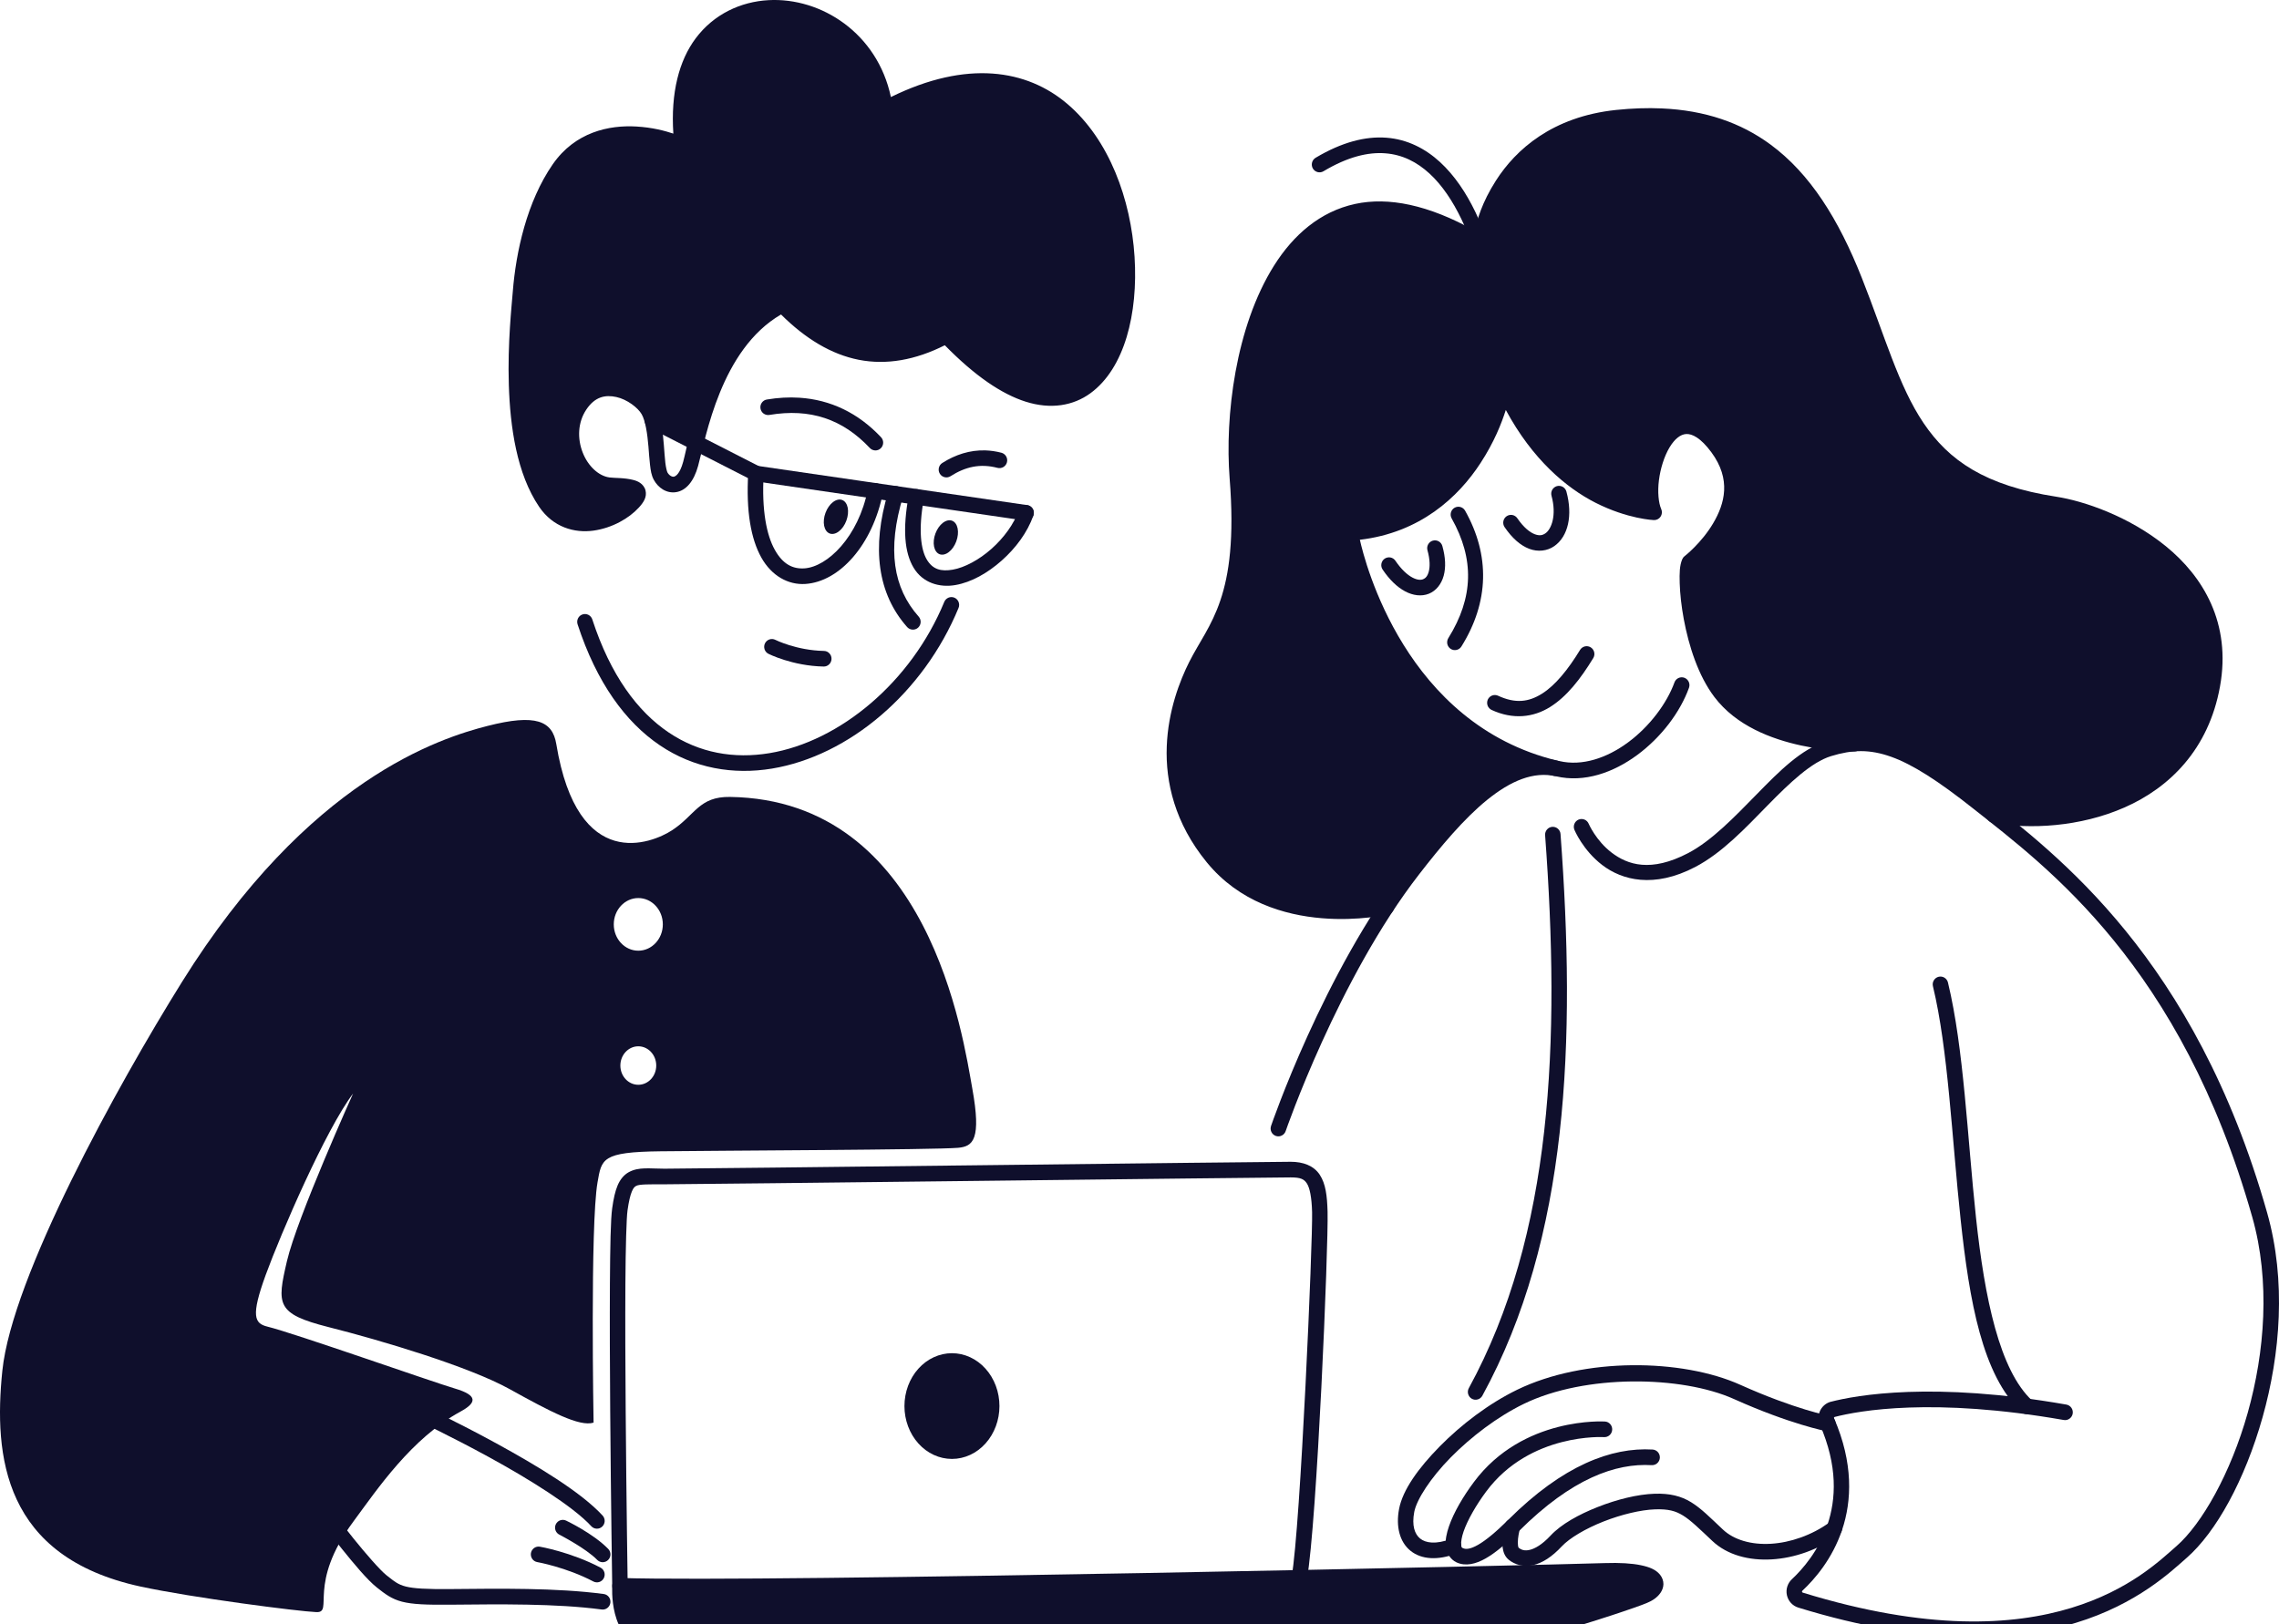<svg width="101" height="72" viewBox="0 0 101 72" fill="none" xmlns="http://www.w3.org/2000/svg">
<g clip-path="url(#clip0_1573_34356)">
<path fill-rule="evenodd" clip-rule="evenodd" d="M44.293 62.332C44.293 62.953 44.071 63.549 43.676 63.989C43.282 64.428 42.746 64.675 42.188 64.675C41.63 64.675 41.094 64.428 40.7 63.989C40.305 63.549 40.083 62.953 40.083 62.332C40.083 62.024 40.138 61.719 40.243 61.435C40.349 61.151 40.504 60.892 40.7 60.675C40.895 60.457 41.127 60.284 41.383 60.167C41.638 60.049 41.912 59.988 42.188 59.988C42.465 59.988 42.738 60.049 42.994 60.167C43.249 60.284 43.481 60.457 43.676 60.675C43.872 60.892 44.027 61.151 44.133 61.435C44.239 61.719 44.293 62.024 44.293 62.332Z" fill="#0F0F2C"/>
<path d="M71.111 69.293C68.445 69.384 33.798 70.159 27.487 69.952C27.398 69.949 27.311 69.981 27.246 70.041C27.18 70.102 27.14 70.186 27.134 70.275C27.134 70.275 27.088 70.892 27.253 71.538C27.336 71.861 27.471 72.201 27.719 72.481C27.967 72.761 28.344 72.964 28.803 72.973C29.202 72.982 31.68 72.988 35.231 72.993C38.782 72.998 43.386 73 47.968 73C52.55 73 57.11 72.998 60.574 72.991C62.306 72.987 63.765 72.983 64.815 72.978C65.34 72.975 65.763 72.972 66.068 72.969C66.373 72.966 66.53 72.965 66.629 72.957C66.901 72.936 67.311 72.833 67.864 72.684C68.418 72.535 69.087 72.34 69.761 72.134C71.11 71.722 72.459 71.278 72.981 71.063C73.229 70.961 73.442 70.823 73.588 70.613C73.66 70.508 73.716 70.377 73.719 70.229C73.722 70.081 73.665 69.927 73.572 69.812C73.387 69.582 73.108 69.468 72.715 69.386C72.323 69.305 71.803 69.27 71.111 69.293ZM71.134 69.986C71.791 69.963 72.265 70 72.578 70.065C72.864 70.124 72.97 70.206 73.001 70.233C72.963 70.279 72.87 70.361 72.722 70.422C72.282 70.603 70.901 71.062 69.563 71.471C68.894 71.675 68.23 71.869 67.688 72.015C67.147 72.16 66.698 72.257 66.576 72.266C66.576 72.266 66.364 72.273 66.061 72.276C65.758 72.279 65.336 72.282 64.811 72.285C63.763 72.29 62.305 72.295 60.573 72.298C57.11 72.305 52.55 72.307 47.968 72.307C43.386 72.307 38.782 72.305 35.232 72.3C31.681 72.295 29.161 72.288 28.817 72.281C28.533 72.275 28.372 72.179 28.23 72.019C28.088 71.86 27.983 71.62 27.917 71.365C27.851 71.104 27.827 70.843 27.819 70.644C34.734 70.835 68.427 70.078 71.134 69.986Z" fill="#0F0F2C"/>
<path fill-rule="evenodd" clip-rule="evenodd" d="M27.475 70.298C27.475 70.298 27.323 72.596 28.81 72.627C30.296 72.658 65.813 72.673 66.602 72.612C67.391 72.55 71.89 71.138 72.851 70.743C73.67 70.406 73.821 69.548 71.122 69.64C68.422 69.731 33.854 70.507 27.475 70.298Z" fill="#0F0F2C"/>
<path d="M57.203 51.502C56.675 51.502 50.108 51.578 43.463 51.655C36.818 51.732 30.104 51.809 29.447 51.809C28.78 51.809 28.317 51.721 27.873 51.959C27.651 52.078 27.48 52.291 27.37 52.553C27.26 52.815 27.191 53.136 27.131 53.561C27.062 54.054 27.041 55.266 27.03 56.91C27.02 58.555 27.028 60.59 27.043 62.574C27.073 66.542 27.132 70.304 27.132 70.304C27.133 70.349 27.143 70.394 27.16 70.436C27.178 70.478 27.204 70.515 27.236 70.547C27.269 70.579 27.307 70.603 27.349 70.62C27.391 70.637 27.436 70.645 27.481 70.644C27.571 70.643 27.658 70.605 27.721 70.539C27.784 70.473 27.819 70.385 27.818 70.293C27.818 70.293 27.759 66.534 27.729 62.569C27.713 60.587 27.706 58.553 27.716 56.915C27.726 55.276 27.763 53.99 27.81 53.659C27.866 53.261 27.932 52.988 28.001 52.823C28.07 52.658 28.122 52.61 28.195 52.571C28.34 52.493 28.749 52.501 29.447 52.501C30.155 52.501 36.826 52.424 43.471 52.348C50.116 52.271 56.745 52.195 57.203 52.195C57.638 52.195 57.791 52.269 57.917 52.461C58.042 52.652 58.131 53.067 58.149 53.735C58.183 54.966 57.634 67.692 57.245 69.886C57.237 69.931 57.238 69.977 57.247 70.022C57.257 70.066 57.275 70.108 57.301 70.145C57.327 70.183 57.359 70.215 57.397 70.239C57.435 70.264 57.477 70.281 57.522 70.288C57.611 70.305 57.703 70.284 57.778 70.232C57.853 70.18 57.904 70.099 57.92 70.009C58.366 67.496 58.877 55.242 58.835 53.715C58.815 53.005 58.752 52.481 58.489 52.078C58.225 51.676 57.753 51.502 57.203 51.502Z" fill="#0F0F2C"/>
<path d="M35.426 17.631C34.963 17.601 34.482 17.628 33.985 17.711C33.895 17.726 33.815 17.776 33.762 17.851C33.709 17.925 33.688 18.018 33.703 18.109C33.718 18.199 33.767 18.28 33.841 18.334C33.915 18.387 34.007 18.409 34.097 18.394C35.903 18.092 37.34 18.575 38.549 19.86C38.58 19.893 38.617 19.919 38.658 19.938C38.699 19.956 38.744 19.966 38.789 19.968C38.834 19.969 38.879 19.961 38.92 19.945C38.963 19.928 39.001 19.904 39.034 19.872C39.099 19.809 39.138 19.722 39.14 19.63C39.142 19.538 39.108 19.449 39.046 19.383C38.039 18.312 36.814 17.72 35.426 17.631Z" fill="#0F0F2C"/>
<path d="M43.674 19.966C42.983 19.944 42.338 20.156 41.759 20.525C41.682 20.574 41.628 20.652 41.608 20.741C41.588 20.831 41.604 20.925 41.653 21.003C41.701 21.08 41.778 21.135 41.867 21.155C41.956 21.176 42.049 21.159 42.126 21.11C42.778 20.694 43.433 20.539 44.208 20.741C44.252 20.752 44.297 20.755 44.342 20.748C44.386 20.742 44.429 20.727 44.468 20.704C44.507 20.681 44.541 20.65 44.568 20.614C44.595 20.578 44.615 20.536 44.626 20.492C44.637 20.448 44.64 20.402 44.634 20.357C44.627 20.312 44.612 20.269 44.59 20.23C44.567 20.19 44.536 20.156 44.5 20.129C44.464 20.101 44.423 20.081 44.38 20.07C44.14 20.008 43.905 19.974 43.674 19.966Z" fill="#0F0F2C"/>
<path d="M34.057 0.007C32.828 0.075 31.636 0.623 30.83 1.701C30.098 2.681 29.721 4.102 29.841 5.923C29.453 5.795 28.914 5.65 28.201 5.608C27.005 5.539 25.495 5.843 24.496 7.284C23.351 8.937 22.865 11.163 22.726 12.926C22.726 12.926 22.726 12.927 22.726 12.927C22.68 13.524 22.491 15.2 22.55 17.064C22.609 18.928 22.9 21 23.892 22.464C24.514 23.382 25.467 23.639 26.3 23.523C27.132 23.407 27.873 22.98 28.309 22.504C28.525 22.269 28.68 22.032 28.607 21.737C28.57 21.589 28.468 21.474 28.371 21.408C28.274 21.341 28.177 21.306 28.079 21.28C27.689 21.175 27.221 21.195 27.012 21.166C26.526 21.1 26.058 20.661 25.823 20.059C25.588 19.457 25.596 18.737 25.983 18.158C26.372 17.576 26.832 17.494 27.315 17.6C27.799 17.706 28.271 18.076 28.435 18.359C28.603 18.647 28.691 19.228 28.737 19.792C28.76 20.073 28.777 20.352 28.807 20.601C28.836 20.851 28.864 21.067 28.978 21.275C29.164 21.616 29.534 21.888 29.97 21.816C30.406 21.744 30.752 21.336 30.938 20.656C31.288 19.375 31.938 15.498 34.614 13.941C35.692 15.013 36.839 15.71 38.059 15.95C39.286 16.191 40.568 15.962 41.872 15.305C43.201 16.662 44.391 17.47 45.457 17.807C46.571 18.159 47.566 17.986 48.324 17.433C49.84 16.328 50.442 13.901 50.281 11.38C50.12 8.858 49.17 6.197 47.303 4.607C45.507 3.078 42.847 2.648 39.482 4.302C38.885 1.472 36.391 -0.122 34.057 0.007ZM34.094 0.699C36.205 0.583 38.543 2.074 38.905 4.839C38.913 4.894 38.933 4.947 38.965 4.993C38.996 5.038 39.039 5.075 39.088 5.101C39.137 5.127 39.191 5.14 39.247 5.14C39.302 5.14 39.356 5.126 39.405 5.1C42.8 3.291 45.197 3.721 46.861 5.137C48.524 6.553 49.444 9.049 49.596 11.424C49.748 13.8 49.106 16.01 47.923 16.872C47.331 17.303 46.612 17.446 45.662 17.146C44.711 16.846 43.541 16.073 42.19 14.654C42.138 14.599 42.069 14.563 41.996 14.552C41.922 14.54 41.846 14.553 41.78 14.589C40.502 15.283 39.32 15.492 38.19 15.27C37.061 15.048 35.965 14.385 34.896 13.262C34.845 13.208 34.779 13.173 34.706 13.16C34.633 13.148 34.559 13.159 34.493 13.193C31.232 14.877 30.588 19.334 30.277 20.471C30.128 21.017 29.939 21.119 29.859 21.132C29.78 21.145 29.653 21.077 29.578 20.94C29.561 20.909 29.513 20.74 29.487 20.52C29.462 20.3 29.444 20.025 29.421 19.735C29.373 19.153 29.319 18.511 29.027 18.008C28.732 17.501 28.148 17.073 27.46 16.923C26.773 16.773 25.946 16.977 25.415 17.769H25.416C24.884 18.564 24.879 19.529 25.185 20.313C25.491 21.096 26.115 21.743 26.921 21.853C27.239 21.896 27.656 21.897 27.87 21.947C27.852 21.974 27.848 21.988 27.807 22.033C27.505 22.361 26.855 22.747 26.206 22.837C25.558 22.927 24.938 22.781 24.458 22.073C23.605 20.814 23.293 18.846 23.236 17.042C23.179 15.238 23.36 13.62 23.41 12.981C23.542 11.302 24.029 9.166 25.058 7.681C25.899 6.467 27.104 6.238 28.162 6.3C29.22 6.361 30.068 6.735 30.068 6.735C30.123 6.759 30.184 6.768 30.244 6.761C30.304 6.755 30.361 6.732 30.41 6.695C30.458 6.659 30.496 6.61 30.52 6.554C30.544 6.498 30.553 6.437 30.546 6.376C30.313 4.41 30.699 3.026 31.378 2.119C32.056 1.211 33.039 0.758 34.094 0.699Z" fill="#0F0F2C"/>
<path fill-rule="evenodd" clip-rule="evenodd" d="M30.835 19.625L28.913 18.643C28.867 18.472 28.808 18.316 28.731 18.184C28.271 17.393 26.619 16.59 25.699 17.964C24.78 19.337 25.674 21.334 26.966 21.51C27.504 21.583 28.795 21.465 28.058 22.269C27.32 23.073 25.277 23.895 24.175 22.269C22.329 19.545 22.971 14.19 23.068 12.954C23.204 11.233 23.689 9.052 24.777 7.483C26.617 4.827 30.205 6.418 30.205 6.418C29.244 -1.704 38.475 -1.09 39.245 4.794C53.15 -2.615 52.957 26.459 41.942 14.894C39.28 16.341 36.856 15.821 34.649 13.502C32.151 14.792 31.26 17.874 30.835 19.625Z" fill="#0F0F2C"/>
<path d="M28.806 18.314C28.72 18.343 28.648 18.405 28.607 18.487C28.587 18.528 28.575 18.572 28.571 18.617C28.568 18.663 28.573 18.708 28.587 18.751C28.601 18.795 28.624 18.835 28.653 18.869C28.682 18.904 28.718 18.932 28.758 18.953L33.361 21.303C33.394 21.32 33.43 21.331 33.467 21.336L45.425 23.078C45.47 23.084 45.516 23.082 45.559 23.071C45.603 23.059 45.644 23.04 45.68 23.012C45.716 22.985 45.746 22.951 45.769 22.912C45.792 22.873 45.807 22.829 45.814 22.785C45.82 22.739 45.818 22.694 45.807 22.649C45.796 22.605 45.776 22.564 45.749 22.527C45.722 22.491 45.688 22.46 45.65 22.437C45.611 22.414 45.568 22.399 45.523 22.392L33.62 20.659L29.068 18.334C29.028 18.314 28.984 18.301 28.939 18.298C28.894 18.294 28.849 18.3 28.806 18.314Z" fill="#0F0F2C"/>
<path d="M33.523 20.639C33.478 20.637 33.433 20.643 33.391 20.658C33.348 20.672 33.309 20.695 33.275 20.726C33.242 20.756 33.214 20.792 33.194 20.833C33.175 20.874 33.163 20.919 33.16 20.964C33.058 22.671 33.281 23.892 33.739 24.714C34.198 25.535 34.938 25.936 35.692 25.887C37.201 25.788 38.671 24.167 39.133 21.831C39.142 21.786 39.142 21.74 39.133 21.695C39.125 21.651 39.107 21.608 39.082 21.57C39.057 21.532 39.025 21.5 38.987 21.475C38.95 21.449 38.908 21.432 38.864 21.423C38.82 21.414 38.774 21.414 38.73 21.423C38.686 21.432 38.644 21.449 38.606 21.474C38.569 21.5 38.537 21.532 38.512 21.57C38.487 21.608 38.469 21.65 38.46 21.695C38.043 23.807 36.666 25.129 35.648 25.196C35.139 25.229 34.696 25.018 34.337 24.373C33.977 23.729 33.748 22.631 33.845 21.006C33.85 20.914 33.819 20.824 33.759 20.755C33.699 20.687 33.614 20.645 33.523 20.639Z" fill="#0F0F2C"/>
<path d="M40.671 21.686C40.582 21.67 40.489 21.689 40.414 21.741C40.34 21.794 40.288 21.873 40.272 21.964C39.995 23.47 40.085 24.495 40.49 25.169C40.894 25.842 41.636 26.059 42.343 25.935C43.049 25.812 43.769 25.404 44.39 24.853C45.012 24.302 45.535 23.603 45.798 22.85C45.828 22.763 45.822 22.668 45.783 22.585C45.744 22.503 45.674 22.439 45.588 22.409C45.502 22.378 45.408 22.383 45.326 22.423C45.244 22.463 45.181 22.534 45.151 22.62C44.941 23.224 44.485 23.847 43.938 24.332C43.391 24.817 42.752 25.16 42.226 25.253C41.7 25.345 41.336 25.242 41.076 24.809C40.816 24.377 40.685 23.511 40.946 22.09C40.962 22 40.943 21.906 40.891 21.831C40.84 21.755 40.761 21.703 40.671 21.686Z" fill="#0F0F2C"/>
<path d="M39.797 21.562C39.754 21.549 39.709 21.544 39.664 21.548C39.619 21.553 39.575 21.566 39.536 21.587C39.496 21.608 39.461 21.637 39.432 21.672C39.403 21.707 39.382 21.748 39.368 21.791C38.605 24.3 38.904 26.336 40.203 27.798C40.264 27.866 40.349 27.907 40.44 27.912C40.531 27.917 40.62 27.886 40.688 27.825C40.721 27.794 40.748 27.757 40.768 27.716C40.787 27.675 40.798 27.631 40.801 27.585C40.803 27.54 40.797 27.494 40.782 27.451C40.767 27.409 40.744 27.369 40.714 27.335C39.586 26.066 39.304 24.36 40.024 21.995C40.037 21.952 40.042 21.906 40.038 21.861C40.033 21.815 40.02 21.771 39.999 21.731C39.978 21.691 39.949 21.655 39.915 21.626C39.88 21.597 39.84 21.576 39.797 21.562Z" fill="#0F0F2C"/>
<path fill-rule="evenodd" clip-rule="evenodd" d="M37.508 23.083C37.472 23.18 37.424 23.272 37.367 23.354C37.31 23.435 37.246 23.504 37.177 23.556C37.109 23.609 37.038 23.644 36.968 23.66C36.898 23.677 36.83 23.673 36.77 23.65C36.709 23.627 36.656 23.585 36.614 23.526C36.572 23.468 36.541 23.393 36.524 23.308C36.507 23.223 36.504 23.128 36.514 23.029C36.524 22.93 36.548 22.829 36.585 22.732C36.658 22.535 36.777 22.364 36.916 22.258C37.054 22.152 37.201 22.118 37.323 22.165C37.446 22.211 37.534 22.334 37.569 22.506C37.603 22.679 37.581 22.886 37.508 23.083Z" fill="#0F0F2C"/>
<path fill-rule="evenodd" clip-rule="evenodd" d="M42.379 24.002C42.343 24.099 42.295 24.191 42.238 24.273C42.181 24.354 42.117 24.423 42.048 24.475C41.98 24.528 41.909 24.563 41.839 24.579C41.769 24.595 41.702 24.592 41.641 24.569C41.58 24.546 41.527 24.504 41.485 24.445C41.443 24.386 41.413 24.312 41.395 24.227C41.378 24.142 41.375 24.047 41.385 23.948C41.395 23.849 41.419 23.748 41.456 23.651C41.529 23.454 41.648 23.283 41.787 23.177C41.925 23.071 42.072 23.037 42.194 23.084C42.317 23.13 42.405 23.253 42.44 23.425C42.474 23.598 42.453 23.805 42.379 24.002Z" fill="#0F0F2C"/>
<path d="M42.296 26.495C42.212 26.46 42.118 26.46 42.034 26.495C41.95 26.53 41.883 26.597 41.848 26.682C40.389 30.227 37.227 32.87 34.1 33.388C32.537 33.647 30.99 33.388 29.623 32.463C28.256 31.539 27.057 29.937 26.249 27.458C26.235 27.415 26.212 27.375 26.183 27.34C26.154 27.306 26.118 27.278 26.078 27.257C26.037 27.237 25.994 27.224 25.949 27.221C25.904 27.218 25.858 27.223 25.816 27.238C25.729 27.266 25.658 27.328 25.617 27.41C25.576 27.492 25.569 27.587 25.597 27.675C26.441 30.263 27.723 32.013 29.242 33.039C30.76 34.066 32.503 34.354 34.212 34.072C37.628 33.506 40.935 30.706 42.481 26.948C42.516 26.863 42.516 26.768 42.481 26.683C42.447 26.598 42.38 26.53 42.296 26.495Z" fill="#0F0F2C"/>
<path d="M34.362 28.365C34.281 28.324 34.187 28.317 34.1 28.346C34.014 28.375 33.943 28.438 33.902 28.52C33.882 28.56 33.87 28.605 33.867 28.65C33.864 28.695 33.87 28.741 33.884 28.784C33.898 28.827 33.921 28.867 33.95 28.902C33.98 28.936 34.016 28.964 34.056 28.984C34.056 28.984 35.114 29.521 36.502 29.548C36.593 29.55 36.681 29.515 36.746 29.451C36.812 29.388 36.849 29.3 36.851 29.209C36.852 29.163 36.844 29.118 36.828 29.076C36.811 29.033 36.787 28.994 36.755 28.962C36.724 28.929 36.687 28.903 36.646 28.884C36.604 28.866 36.56 28.856 36.515 28.856C35.294 28.832 34.362 28.365 34.362 28.365Z" fill="#0F0F2C"/>
<path fill-rule="evenodd" clip-rule="evenodd" d="M15.648 48.476C14.442 50.066 12.443 54.684 11.775 56.519C11.107 58.355 11.278 58.669 11.853 58.81C13.031 59.099 19.153 61.257 20.162 61.555C21.172 61.853 21.143 62.176 20.41 62.575C18.23 63.764 16.726 66.011 15.66 67.452C13.597 70.24 14.81 71.496 14.022 71.466C13.233 71.435 8.508 70.826 6.226 70.332C0.161 69.018 -0.288 64.562 0.104 60.764C0.534 56.608 5.16 48.194 8.061 43.536C13.673 34.528 19.528 32.713 21.606 32.181C23.749 31.632 24.485 31.959 24.654 32.985C25.601 38.749 28.905 37.377 29.779 36.809C30.816 36.134 30.969 35.307 32.356 35.328C41.193 35.463 42.683 46.001 43.09 48.256C43.498 50.511 43.129 50.825 42.456 50.883C41.444 50.972 31.88 51.006 29.271 51.037C26.663 51.067 26.663 51.374 26.481 52.416C26.151 54.304 26.306 63.066 26.306 63.066C25.685 63.263 24.384 62.576 22.579 61.576C20.773 60.576 16.89 59.419 14.561 58.831C12.231 58.242 12.27 57.83 12.716 55.909C13.163 53.987 15.648 48.476 15.648 48.476ZM28.288 39.811C27.688 39.811 27.201 40.334 27.201 40.978C27.201 41.622 27.688 42.145 28.288 42.145C28.888 42.145 29.375 41.622 29.375 40.978C29.375 40.334 28.888 39.811 28.288 39.811ZM28.288 46.383C27.849 46.383 27.493 46.766 27.493 47.236C27.493 47.707 27.849 48.089 28.288 48.089C28.727 48.089 29.083 47.707 29.083 47.236C29.083 46.766 28.727 46.383 28.288 46.383Z" fill="#0F0F2C"/>
<path d="M18.71 62.307C18.628 62.268 18.533 62.264 18.448 62.295C18.362 62.327 18.293 62.392 18.255 62.475C18.216 62.558 18.212 62.653 18.244 62.74C18.275 62.826 18.339 62.896 18.421 62.935C18.421 62.935 19.942 63.649 21.683 64.602C23.424 65.555 25.395 66.775 26.204 67.657C26.265 67.724 26.351 67.764 26.442 67.767C26.533 67.771 26.622 67.738 26.688 67.675C26.755 67.613 26.794 67.526 26.798 67.434C26.801 67.343 26.768 67.253 26.707 67.186C25.745 66.138 23.771 64.958 22.01 63.993C20.248 63.029 18.71 62.307 18.71 62.307Z" fill="#0F0F2C"/>
<path d="M24.83 67.395C24.787 67.41 24.748 67.433 24.714 67.463C24.68 67.493 24.653 67.53 24.633 67.571C24.593 67.653 24.588 67.748 24.617 67.835C24.647 67.922 24.709 67.993 24.791 68.033C24.791 68.033 25.964 68.634 26.466 69.15C26.498 69.182 26.535 69.208 26.577 69.226C26.618 69.244 26.663 69.253 26.708 69.254C26.753 69.254 26.798 69.245 26.84 69.228C26.881 69.211 26.919 69.186 26.951 69.154C27.016 69.09 27.053 69.002 27.054 68.91C27.055 68.818 27.019 68.73 26.955 68.664C26.285 67.975 25.092 67.411 25.092 67.411C25.01 67.371 24.916 67.365 24.83 67.395Z" fill="#0F0F2C"/>
<path d="M23.927 68.566C23.837 68.55 23.745 68.571 23.671 68.624C23.596 68.677 23.546 68.758 23.53 68.848C23.515 68.939 23.536 69.032 23.588 69.107C23.64 69.182 23.72 69.233 23.81 69.248C23.81 69.248 25.095 69.476 26.296 70.108C26.336 70.129 26.38 70.141 26.425 70.145C26.47 70.149 26.515 70.144 26.558 70.131C26.601 70.117 26.641 70.095 26.675 70.066C26.71 70.037 26.738 70.001 26.759 69.96C26.801 69.879 26.809 69.784 26.782 69.696C26.755 69.609 26.694 69.536 26.613 69.493C25.295 68.8 23.927 68.566 23.927 68.566Z" fill="#0F0F2C"/>
<path d="M14.231 66.906C14.195 66.933 14.165 66.968 14.142 67.007C14.119 67.046 14.104 67.09 14.098 67.135C14.092 67.18 14.094 67.225 14.106 67.269C14.117 67.314 14.137 67.355 14.164 67.391C14.164 67.391 14.607 67.984 15.141 68.648C15.676 69.313 16.272 70.034 16.705 70.377C17.064 70.661 17.354 70.885 17.817 71.004C18.282 71.122 18.883 71.147 19.967 71.137C22.124 71.117 24.638 71.08 26.666 71.35C26.71 71.356 26.756 71.353 26.799 71.341C26.843 71.329 26.884 71.309 26.919 71.281C26.955 71.253 26.985 71.219 27.008 71.179C27.03 71.14 27.045 71.096 27.051 71.051C27.056 71.006 27.053 70.96 27.042 70.916C27.03 70.872 27.01 70.831 26.983 70.795C26.955 70.759 26.921 70.729 26.882 70.706C26.843 70.683 26.8 70.669 26.755 70.663C24.647 70.383 22.114 70.425 19.961 70.444C18.891 70.454 18.328 70.419 17.986 70.332C17.644 70.245 17.487 70.116 17.128 69.832C16.843 69.606 16.2 68.865 15.674 68.212C15.149 67.558 14.711 66.973 14.711 66.973C14.656 66.9 14.575 66.852 14.485 66.839C14.395 66.827 14.303 66.851 14.231 66.906Z" fill="#0F0F2C"/>
<path d="M64.723 22.476C64.636 22.452 64.542 22.464 64.463 22.509C64.424 22.531 64.389 22.561 64.362 22.597C64.334 22.633 64.314 22.674 64.302 22.718C64.29 22.762 64.286 22.808 64.292 22.853C64.297 22.898 64.311 22.942 64.334 22.981C65.344 24.779 65.309 26.486 64.186 28.289C64.162 28.328 64.146 28.37 64.139 28.415C64.131 28.46 64.132 28.506 64.142 28.551C64.152 28.595 64.171 28.637 64.197 28.674C64.223 28.711 64.256 28.743 64.294 28.767C64.371 28.816 64.464 28.832 64.553 28.811C64.642 28.791 64.719 28.736 64.767 28.658C65.996 26.685 66.041 24.616 64.93 22.639C64.885 22.559 64.811 22.501 64.723 22.476Z" fill="#0F0F2C"/>
<path d="M63.499 23.967C63.412 23.992 63.337 24.051 63.293 24.131C63.249 24.211 63.237 24.306 63.262 24.394C63.378 24.808 63.376 25.13 63.32 25.338C63.264 25.547 63.174 25.635 63.07 25.677C62.967 25.718 62.811 25.718 62.591 25.601C62.371 25.484 62.103 25.246 61.841 24.858C61.79 24.782 61.711 24.73 61.621 24.713C61.532 24.696 61.44 24.716 61.364 24.767C61.289 24.819 61.238 24.899 61.221 24.989C61.204 25.079 61.223 25.173 61.275 25.249C61.584 25.707 61.921 26.027 62.27 26.214C62.619 26.4 62.996 26.451 63.322 26.321C63.648 26.191 63.883 25.888 63.982 25.519C64.081 25.15 64.063 24.709 63.922 24.206C63.898 24.118 63.839 24.043 63.76 23.998C63.68 23.953 63.587 23.942 63.499 23.967Z" fill="#0F0F2C"/>
<path d="M68.999 21.55C68.955 21.563 68.915 21.583 68.879 21.611C68.843 21.639 68.814 21.674 68.791 21.713C68.769 21.753 68.755 21.797 68.749 21.842C68.744 21.887 68.747 21.933 68.759 21.977C68.994 22.84 68.757 23.456 68.491 23.641C68.358 23.734 68.221 23.76 68.012 23.68C67.802 23.6 67.527 23.388 67.244 22.974C67.193 22.899 67.114 22.847 67.024 22.83C66.935 22.814 66.842 22.834 66.767 22.886C66.73 22.912 66.699 22.945 66.674 22.983C66.65 23.021 66.633 23.064 66.625 23.108C66.617 23.153 66.617 23.199 66.627 23.244C66.636 23.288 66.654 23.33 66.68 23.368C67.017 23.861 67.382 24.18 67.769 24.328C68.156 24.476 68.571 24.427 68.881 24.211C69.5 23.779 69.707 22.845 69.42 21.793C69.408 21.749 69.388 21.708 69.36 21.672C69.333 21.636 69.298 21.606 69.259 21.583C69.22 21.561 69.177 21.546 69.132 21.541C69.087 21.535 69.042 21.538 68.999 21.55Z" fill="#0F0F2C"/>
<path d="M70.497 28.697C70.42 28.649 70.326 28.634 70.238 28.655C70.15 28.676 70.073 28.732 70.025 28.81C69.49 29.688 68.922 30.386 68.335 30.753C67.749 31.12 67.165 31.2 66.391 30.842C66.35 30.823 66.306 30.812 66.261 30.811C66.216 30.809 66.171 30.816 66.129 30.832C66.087 30.848 66.048 30.872 66.015 30.903C65.982 30.934 65.955 30.971 65.936 31.012C65.918 31.054 65.907 31.098 65.906 31.144C65.904 31.189 65.911 31.235 65.927 31.277C65.942 31.32 65.966 31.359 65.997 31.392C66.028 31.426 66.064 31.453 66.105 31.472C67.051 31.909 67.953 31.807 68.696 31.342C69.439 30.878 70.047 30.095 70.609 29.174C70.633 29.135 70.648 29.092 70.656 29.047C70.663 29.002 70.661 28.956 70.651 28.912C70.64 28.867 70.621 28.826 70.595 28.789C70.569 28.752 70.535 28.721 70.497 28.697Z" fill="#0F0F2C"/>
<path d="M74.647 30.045C74.562 30.014 74.468 30.018 74.385 30.057C74.303 30.095 74.239 30.166 74.208 30.252C73.868 31.191 73.098 32.211 72.155 32.908C71.213 33.605 70.121 33.974 69.113 33.739C67.837 33.442 66.602 34.009 65.482 34.916C64.362 35.822 63.318 37.087 62.359 38.322C58.65 43.102 56.329 49.916 56.329 49.916C56.315 49.959 56.309 50.004 56.311 50.05C56.314 50.095 56.325 50.139 56.345 50.18C56.365 50.221 56.392 50.258 56.426 50.288C56.46 50.318 56.499 50.341 56.541 50.356C56.584 50.371 56.629 50.377 56.674 50.375C56.719 50.372 56.763 50.36 56.803 50.34C56.844 50.321 56.88 50.293 56.91 50.259C56.94 50.225 56.963 50.185 56.978 50.142C56.978 50.142 59.3 43.387 62.899 38.75C63.848 37.526 64.872 36.297 65.91 35.456C66.949 34.616 67.963 34.182 68.958 34.414C70.222 34.709 71.508 34.245 72.561 33.467C73.613 32.688 74.454 31.589 74.852 30.49C74.883 30.403 74.879 30.308 74.841 30.225C74.802 30.142 74.733 30.077 74.647 30.045Z" fill="#0F0F2C"/>
<path d="M68.792 36.654C68.747 36.658 68.703 36.67 68.663 36.69C68.623 36.711 68.587 36.739 68.558 36.774C68.528 36.808 68.506 36.848 68.492 36.892C68.478 36.935 68.472 36.98 68.476 37.026C69.154 46.156 68.814 54.731 65.095 61.537C65.073 61.577 65.059 61.62 65.054 61.666C65.049 61.711 65.053 61.757 65.065 61.8C65.078 61.844 65.099 61.885 65.127 61.921C65.155 61.956 65.189 61.986 65.229 62.008C65.268 62.03 65.312 62.044 65.356 62.049C65.401 62.054 65.447 62.05 65.49 62.037C65.533 62.025 65.574 62.004 65.609 61.975C65.644 61.947 65.673 61.912 65.695 61.872C69.523 54.867 69.841 46.153 69.159 36.974C69.153 36.882 69.11 36.797 69.041 36.737C68.972 36.677 68.883 36.648 68.792 36.654Z" fill="#0F0F2C"/>
<path d="M82.482 32.612C81.974 32.611 81.469 32.697 80.947 32.858C79.825 33.203 78.854 34.189 77.862 35.203C76.869 36.217 75.859 37.271 74.817 37.817C73.159 38.686 72.129 38.334 71.428 37.8C70.727 37.266 70.407 36.518 70.407 36.518C70.389 36.476 70.364 36.438 70.332 36.406C70.299 36.374 70.261 36.349 70.22 36.332C70.178 36.315 70.133 36.306 70.088 36.307C70.043 36.307 69.999 36.316 69.957 36.334C69.916 36.352 69.878 36.378 69.846 36.41C69.815 36.443 69.79 36.481 69.773 36.523C69.756 36.565 69.748 36.611 69.748 36.656C69.748 36.702 69.758 36.746 69.775 36.788C69.775 36.788 70.148 37.693 71.015 38.353C71.881 39.013 73.293 39.396 75.132 38.432C76.329 37.805 77.362 36.698 78.349 35.69C79.336 34.682 80.282 33.787 81.147 33.52C82.092 33.23 82.862 33.209 83.813 33.549C84.764 33.889 85.896 34.615 87.443 35.84C90.751 38.461 96.653 42.801 99.816 53.956C100.621 56.796 100.37 59.944 99.613 62.634C98.856 65.325 97.575 67.561 96.461 68.536C96.461 68.536 96.461 68.536 96.461 68.536C95.745 69.162 94.382 70.489 91.798 71.278C89.214 72.066 85.417 72.302 79.895 70.602C79.877 70.597 79.865 70.584 79.861 70.566C79.858 70.548 79.862 70.531 79.876 70.519C79.878 70.517 79.879 70.516 79.88 70.515C80.42 70.01 81.203 69.111 81.637 67.822C82.071 66.533 82.141 64.855 81.282 62.874C81.277 62.862 81.276 62.849 81.282 62.836C81.287 62.825 81.296 62.819 81.305 62.815C82.383 62.536 85.668 61.934 91.46 62.949C91.505 62.957 91.55 62.956 91.594 62.946C91.638 62.936 91.68 62.917 91.716 62.891C91.753 62.865 91.784 62.831 91.809 62.793C91.833 62.755 91.849 62.712 91.857 62.667C91.864 62.622 91.863 62.576 91.853 62.532C91.844 62.487 91.825 62.445 91.799 62.408C91.773 62.371 91.74 62.339 91.702 62.315C91.664 62.291 91.622 62.274 91.577 62.266C85.671 61.231 82.272 61.846 81.113 62.147C81.105 62.15 81.096 62.152 81.088 62.155C80.894 62.222 80.737 62.368 80.654 62.557C80.654 62.557 80.654 62.557 80.654 62.557C80.572 62.746 80.572 62.962 80.653 63.152C81.451 64.991 81.372 66.458 80.988 67.599C80.603 68.739 79.898 69.554 79.414 70.007L79.418 70.003C79.222 70.182 79.134 70.455 79.192 70.716C79.249 70.977 79.442 71.187 79.695 71.265C85.318 72.995 89.27 72.773 91.996 71.941C94.723 71.109 96.232 69.653 96.91 69.059C98.211 67.921 99.489 65.612 100.273 62.824C101.057 60.036 101.328 56.772 100.475 53.765C97.263 42.436 91.153 37.899 87.866 35.295C86.296 34.051 85.118 33.281 84.042 32.897C83.504 32.704 82.991 32.614 82.482 32.612Z" fill="#0F0F2C"/>
<path d="M71.128 63.017C71.128 63.017 67.493 62.776 65.318 65.702C64.842 66.341 64.431 67.039 64.216 67.66C64.109 67.971 64.046 68.263 64.074 68.548C64.102 68.833 64.27 69.133 64.554 69.263C64.554 69.263 64.554 69.263 64.554 69.263C64.949 69.443 65.398 69.338 65.841 69.086C66.283 68.834 66.764 68.425 67.327 67.863C69.662 65.536 71.61 64.857 73.198 64.951C73.243 64.953 73.288 64.947 73.331 64.932C73.374 64.917 73.413 64.894 73.447 64.863C73.48 64.833 73.508 64.796 73.527 64.755C73.547 64.715 73.558 64.67 73.561 64.625C73.566 64.533 73.535 64.443 73.475 64.374C73.414 64.306 73.329 64.264 73.238 64.259C71.422 64.152 69.27 64.953 66.846 67.37C66.304 67.91 65.85 68.285 65.504 68.483C65.157 68.68 64.964 68.689 64.836 68.631C64.776 68.604 64.768 68.6 64.756 68.479C64.745 68.359 64.776 68.143 64.864 67.889C65.04 67.379 65.422 66.715 65.866 66.118C67.81 63.504 71.085 63.708 71.085 63.708C71.129 63.711 71.175 63.705 71.217 63.69C71.26 63.675 71.299 63.652 71.333 63.622C71.367 63.592 71.394 63.555 71.414 63.514C71.434 63.474 71.446 63.429 71.448 63.384C71.454 63.292 71.424 63.202 71.363 63.133C71.303 63.064 71.219 63.022 71.128 63.017Z" fill="#0F0F2C"/>
<path d="M73.33 66.218C72.572 66.242 71.66 66.471 70.813 66.804C69.966 67.138 69.192 67.565 68.717 68.074C68.341 68.477 68.022 68.654 67.793 68.707C67.564 68.759 67.422 68.709 67.295 68.605C67.312 68.619 67.288 68.6 67.275 68.522C67.263 68.444 67.264 68.326 67.276 68.211C67.3 67.979 67.361 67.767 67.361 67.767C67.386 67.679 67.375 67.584 67.332 67.504C67.288 67.423 67.214 67.364 67.127 67.338C67.039 67.312 66.945 67.323 66.866 67.367C66.786 67.412 66.727 67.486 66.702 67.574C66.702 67.574 66.626 67.833 66.594 68.138C66.578 68.29 66.571 68.457 66.598 68.629C66.624 68.801 66.686 68.998 66.862 69.143C67.138 69.37 67.533 69.476 67.944 69.382C68.355 69.289 68.778 69.019 69.216 68.549C69.557 68.184 70.274 67.76 71.062 67.45C71.85 67.139 72.716 66.931 73.351 66.91C73.351 66.91 73.351 66.91 73.351 66.91C73.936 66.892 74.248 66.975 74.591 67.186C74.933 67.397 75.31 67.768 75.89 68.314C76.555 68.94 77.517 69.187 78.521 69.128C79.525 69.069 80.585 68.702 81.494 68.044C81.568 67.99 81.618 67.909 81.632 67.819C81.647 67.728 81.626 67.635 81.573 67.56C81.546 67.523 81.513 67.492 81.475 67.468C81.437 67.444 81.394 67.428 81.35 67.42C81.305 67.413 81.26 67.414 81.216 67.425C81.172 67.435 81.13 67.454 81.094 67.481C80.294 68.06 79.347 68.385 78.481 68.436C77.615 68.488 76.844 68.265 76.357 67.807C75.784 67.268 75.395 66.871 74.948 66.595C74.5 66.319 73.998 66.197 73.33 66.218Z" fill="#0F0F2C"/>
<path d="M72.326 60.521C70.549 60.541 68.724 60.887 67.24 61.607C65.977 62.221 64.758 63.154 63.807 64.119C62.857 65.084 62.165 66.049 62.004 66.89C61.857 67.661 62.022 68.355 62.513 68.749C63.004 69.143 63.731 69.175 64.539 68.871C64.624 68.84 64.693 68.775 64.731 68.691C64.769 68.608 64.772 68.512 64.74 68.426C64.725 68.384 64.701 68.344 64.67 68.311C64.639 68.278 64.603 68.251 64.561 68.232C64.52 68.213 64.476 68.203 64.431 68.201C64.386 68.199 64.341 68.207 64.299 68.222C63.629 68.475 63.184 68.402 62.939 68.206C62.695 68.01 62.561 67.631 62.677 67.021C62.781 66.481 63.395 65.52 64.294 64.607C65.193 63.695 66.365 62.801 67.537 62.232C70.253 60.912 74.525 60.977 76.847 62.021C79.329 63.137 80.943 63.447 80.943 63.447C80.987 63.455 81.033 63.455 81.077 63.445C81.121 63.436 81.163 63.418 81.2 63.392C81.237 63.367 81.269 63.334 81.294 63.296C81.319 63.258 81.336 63.215 81.344 63.17C81.361 63.08 81.341 62.987 81.29 62.911C81.239 62.835 81.16 62.783 81.07 62.766C81.07 62.766 79.551 62.479 77.126 61.389C75.833 60.807 74.103 60.502 72.326 60.521Z" fill="#0F0F2C"/>
<path d="M85.915 43.301C85.871 43.312 85.83 43.331 85.794 43.358C85.757 43.385 85.727 43.419 85.703 43.458C85.68 43.496 85.664 43.54 85.657 43.584C85.65 43.63 85.652 43.675 85.663 43.719C86.339 46.517 86.502 50.449 86.89 54.058C87.278 57.666 87.848 60.976 89.598 62.601C89.665 62.663 89.754 62.696 89.844 62.692C89.935 62.688 90.021 62.648 90.082 62.581C90.113 62.547 90.136 62.508 90.152 62.465C90.167 62.422 90.174 62.377 90.172 62.332C90.171 62.286 90.16 62.242 90.141 62.2C90.122 62.159 90.095 62.122 90.062 62.091C88.614 60.747 87.957 57.558 87.572 53.983C87.188 50.408 87.034 46.471 86.329 43.555C86.319 43.511 86.299 43.469 86.273 43.433C86.246 43.396 86.213 43.365 86.174 43.341C86.136 43.318 86.093 43.302 86.049 43.295C86.004 43.288 85.959 43.29 85.915 43.301Z" fill="#0F0F2C"/>
<path d="M66.597 16.948C66.525 16.957 66.458 16.988 66.404 17.037C66.351 17.086 66.314 17.151 66.3 17.223C66.3 17.223 66.007 18.659 65.044 20.142C64.08 21.625 62.486 23.122 59.81 23.291C59.761 23.294 59.713 23.308 59.67 23.331C59.627 23.354 59.59 23.386 59.56 23.425C59.53 23.464 59.509 23.509 59.498 23.557C59.486 23.605 59.485 23.654 59.495 23.703C59.495 23.703 61.187 32.543 68.853 34.392C68.897 34.402 68.942 34.404 68.987 34.397C69.031 34.39 69.074 34.374 69.112 34.35C69.15 34.326 69.184 34.295 69.21 34.258C69.237 34.221 69.256 34.179 69.266 34.135C69.287 34.046 69.272 33.952 69.225 33.873C69.177 33.795 69.1 33.739 69.012 33.718C62.288 32.096 60.487 24.913 60.266 23.928C62.932 23.616 64.628 22.044 65.617 20.522C66.226 19.585 66.54 18.778 66.734 18.174C67.916 20.371 69.426 21.636 70.71 22.287C72.141 23.013 73.297 23.056 73.297 23.056C73.356 23.058 73.413 23.045 73.465 23.018C73.517 22.992 73.561 22.952 73.594 22.903C73.626 22.854 73.646 22.798 73.651 22.739C73.656 22.681 73.646 22.622 73.622 22.568C73.502 22.299 73.454 21.804 73.52 21.288C73.585 20.772 73.754 20.232 73.984 19.844C74.214 19.456 74.477 19.253 74.731 19.24C74.984 19.228 75.363 19.396 75.849 20.056C76.728 21.253 76.439 22.323 75.924 23.196C75.409 24.07 74.66 24.654 74.66 24.654C74.612 24.69 74.575 24.739 74.552 24.794C74.434 25.077 74.428 25.407 74.441 25.86C74.455 26.314 74.513 26.864 74.622 27.451C74.841 28.624 75.256 29.944 75.979 30.9C76.947 32.18 78.512 32.763 79.816 33.047C81.12 33.331 82.198 33.311 82.198 33.311C82.243 33.31 82.287 33.3 82.328 33.282C82.37 33.264 82.407 33.238 82.438 33.205C82.469 33.172 82.494 33.134 82.51 33.091C82.527 33.049 82.535 33.004 82.534 32.958C82.534 32.913 82.524 32.868 82.506 32.826C82.488 32.785 82.462 32.747 82.43 32.715C82.397 32.684 82.359 32.659 82.317 32.642C82.275 32.626 82.23 32.617 82.185 32.618C82.185 32.618 81.182 32.636 79.96 32.37C78.739 32.104 77.333 31.55 76.524 30.479C75.912 29.671 75.502 28.428 75.296 27.322C75.193 26.769 75.139 26.25 75.127 25.839C75.115 25.453 75.162 25.176 75.18 25.11C75.328 24.992 75.981 24.454 76.513 23.551C77.109 22.541 77.448 21.07 76.399 19.644C75.844 18.887 75.269 18.52 74.697 18.549C74.125 18.577 73.691 18.99 73.396 19.488C73.101 19.985 72.916 20.599 72.84 21.2C72.791 21.585 72.808 21.951 72.864 22.295C72.468 22.234 71.875 22.103 71.018 21.668C69.707 21.003 68.105 19.713 66.948 17.149C66.918 17.082 66.868 17.027 66.805 16.991C66.742 16.955 66.669 16.94 66.597 16.948Z" fill="#0F0F2C"/>
<path d="M73.645 4.806C73.006 4.777 72.33 4.8 71.615 4.875C68.8 5.172 67.176 6.629 66.297 8.004C65.664 8.993 65.458 9.769 65.36 10.227C63.292 9.072 61.526 8.725 60.063 9.039C58.502 9.374 57.316 10.419 56.462 11.775C54.754 14.487 54.278 18.462 54.495 21.212C54.915 26.508 53.57 27.629 52.712 29.33C52.712 29.33 52.712 29.33 52.711 29.33C52.286 30.174 51.767 31.511 51.708 33.09C51.648 34.669 52.062 36.491 53.481 38.226C56.365 41.755 61.519 40.538 61.519 40.538C61.607 40.517 61.684 40.462 61.733 40.384C61.781 40.306 61.797 40.212 61.776 40.123C61.756 40.033 61.702 39.956 61.625 39.907C61.548 39.858 61.455 39.842 61.366 39.862C61.366 39.862 56.585 40.936 54.01 37.785C52.698 36.181 52.339 34.556 52.393 33.116C52.447 31.677 52.929 30.426 53.323 29.645C54.103 28.098 55.609 26.584 55.179 21.156C54.972 18.544 55.468 14.644 57.04 12.147C57.827 10.898 58.858 10.006 60.206 9.716C61.553 9.427 63.262 9.737 65.416 11.033C65.465 11.062 65.52 11.079 65.577 11.081C65.634 11.084 65.691 11.072 65.742 11.047C65.793 11.021 65.837 10.984 65.87 10.937C65.903 10.89 65.924 10.836 65.932 10.779C65.932 10.779 66.08 9.62 66.874 8.38C67.667 7.139 69.072 5.839 71.686 5.564C74.428 5.276 76.452 5.782 78.059 6.965C79.665 8.149 80.871 10.04 81.873 12.572C82.881 15.118 83.478 17.366 84.684 19.149C85.89 20.932 87.727 22.196 91.034 22.706C92.084 22.867 94.037 23.518 95.555 24.753C97.073 25.989 98.173 27.752 97.711 30.309C97.246 32.881 95.711 34.352 93.885 35.158C92.058 35.963 89.933 36.062 88.436 35.798C88.346 35.782 88.254 35.803 88.179 35.855C88.105 35.908 88.054 35.989 88.039 36.079C88.023 36.169 88.044 36.263 88.096 36.338C88.148 36.413 88.228 36.464 88.317 36.48C89.949 36.769 92.175 36.667 94.159 35.793C96.143 34.918 97.88 33.229 98.385 30.433C98.894 27.623 97.632 25.555 95.985 24.214C94.339 22.874 92.326 22.204 91.138 22.021H91.138C87.956 21.531 86.362 20.402 85.25 18.758C84.139 17.114 83.534 14.901 82.51 12.315C81.481 9.715 80.218 7.698 78.463 6.406C77.146 5.436 75.562 4.891 73.645 4.806Z" fill="#0F0F2C"/>
<path fill-rule="evenodd" clip-rule="evenodd" d="M61.442 40.2C61.442 40.2 56.475 41.345 53.745 38.005C51.015 34.665 52.198 31.111 53.017 29.487C53.836 27.863 55.262 26.545 54.837 21.183C54.413 15.821 56.781 5.434 65.592 10.735C65.592 10.735 66.222 5.79 71.65 5.219C77.254 4.629 80.16 7.31 82.192 12.443C84.223 17.575 84.597 21.363 91.086 22.363C93.323 22.707 99.019 25.003 98.048 30.371C97.077 35.738 91.506 36.691 88.376 36.138C88.124 35.938 87.883 35.748 87.654 35.568C85.157 33.589 83.696 32.861 82.192 32.965C82.192 32.965 78.029 33.04 76.251 30.69C74.917 28.925 74.601 25.566 74.868 24.929C74.868 24.929 78.052 22.474 76.124 19.85C74.042 17.016 72.654 21.239 73.309 22.71C73.309 22.71 69.014 22.563 66.636 17.293C66.636 17.293 65.422 23.284 59.831 23.637C59.831 23.637 61.497 32.262 68.933 34.055C66.697 33.624 64.508 36.114 62.629 38.536C62.216 39.068 61.82 39.627 61.442 40.2Z" fill="#0F0F2C"/>
<path d="M61.443 6.105C60.513 6.034 59.465 6.302 58.304 6.995C58.226 7.042 58.169 7.118 58.147 7.207C58.124 7.296 58.137 7.391 58.183 7.47C58.23 7.549 58.305 7.606 58.393 7.629C58.481 7.652 58.575 7.639 58.653 7.592C59.726 6.951 60.628 6.737 61.391 6.796C62.154 6.854 62.795 7.181 63.356 7.697C64.476 8.728 65.224 10.53 65.62 12.133C65.631 12.177 65.65 12.219 65.677 12.255C65.704 12.292 65.738 12.322 65.776 12.346C65.815 12.369 65.858 12.385 65.902 12.392C65.947 12.398 65.992 12.396 66.036 12.385C66.124 12.363 66.2 12.306 66.247 12.227C66.294 12.148 66.308 12.054 66.286 11.965C65.87 10.286 65.114 8.377 63.818 7.184C63.169 6.588 62.373 6.176 61.443 6.105Z" fill="#0F0F2C"/>
</g>
<defs>
<clipPath id="clip0_1573_34356">
<rect width="101" height="73" fill="white"/>
</clipPath>
</defs>
</svg>
